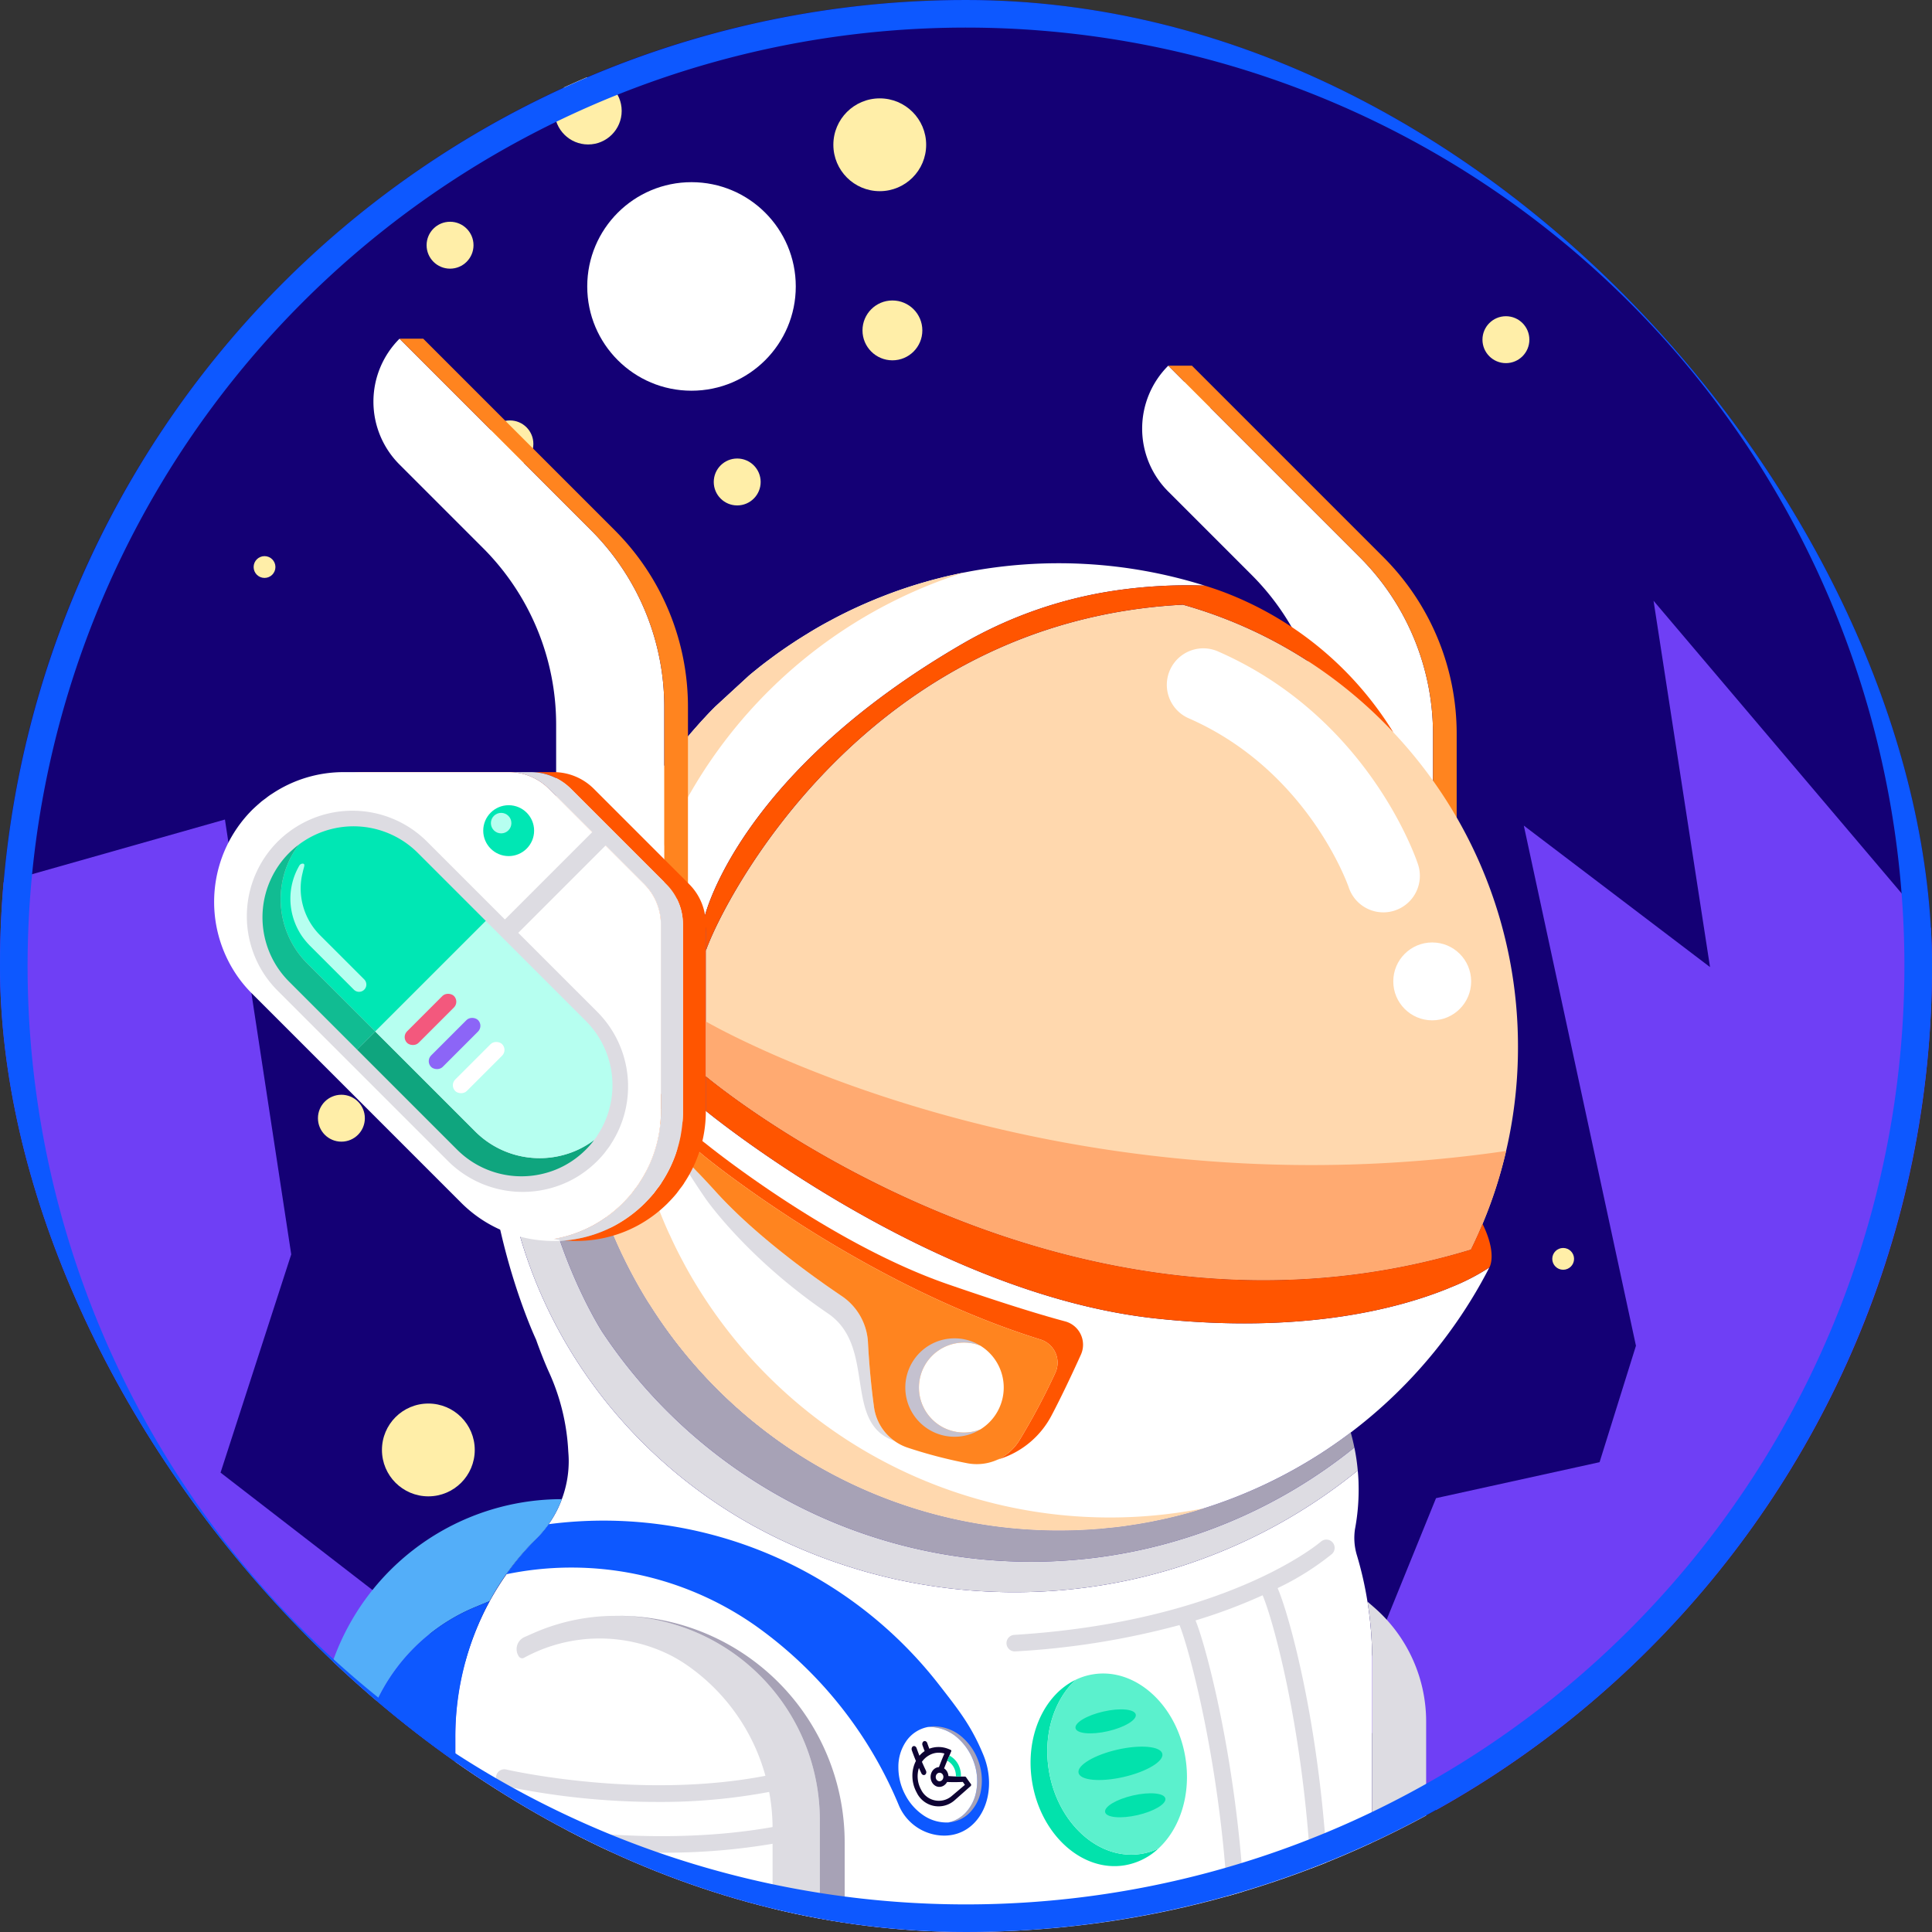<svg id="Layer_1" data-name="Layer 1" xmlns="http://www.w3.org/2000/svg" xmlns:xlink="http://www.w3.org/1999/xlink" viewBox="0 0 350 350"><rect x="0" y="0" width="350" height="350" fill="#333333" stroke="none"/><defs><style>.cls-1,.cls-15{fill:none;}.cls-2{clip-path:url(#clip-path);}.cls-3{fill:#140075;}.cls-4{fill:#ffeea8;}.cls-5{fill:#fff;}.cls-6{fill:#6f3ff5;}.cls-7{fill:#a7a2b6;}.cls-8{fill:#dddce2;}.cls-9{fill:#02e2ac;}.cls-10{fill:#5bf1cd;}.cls-11{fill:#0d58ff;}.cls-12{fill:#53aef9;}.cls-13{fill:#0e0333;}.cls-14{fill:#02e1ab;}.cls-15{stroke:#fff;stroke-miterlimit:10;}.cls-16{fill:#ff841f;}.cls-17{fill:#ffd8ae;}.cls-18{fill:#ffaa71;}.cls-19{fill:#f50;}.cls-20{fill:#c4c1cf;}.cls-21{fill:#0fa57e;}.cls-22{fill:#00e7b4;}.cls-23{fill:#11bc92;}.cls-24{fill:#b6fff0;}.cls-25{fill:#f3587d;}.cls-26{fill:#8c65f7;}</style><clipPath id="clip-path"><rect class="cls-1" width="350" height="350" rx="175"/></clipPath></defs><g class="cls-2"><rect class="cls-3" width="350" height="350" rx="175"/><circle class="cls-4" cx="92.376" cy="80.414" r="4.249"/><circle class="cls-4" cx="81.532" cy="44.422" r="4.249"/><circle class="cls-4" cx="133.552" cy="87.314" r="4.249"/><circle class="cls-4" cx="272.811" cy="61.536" r="4.249"/><circle class="cls-4" cx="61.848" cy="202.573" r="4.249"/><circle class="cls-4" cx="216.515" cy="71.907" r="3.374"/><circle class="cls-4" cx="47.922" cy="102.722" r="1.974"/><circle class="cls-4" cx="283.182" cy="228.055" r="1.974"/><circle class="cls-4" cx="161.67" cy="59.855" r="5.421"/><circle class="cls-4" cx="159.377" cy="26.227" r="8.406"/><circle class="cls-4" cx="77.6" cy="262.671" r="8.406"/><circle class="cls-4" cx="106.544" cy="20.091" r="6.08"/><circle class="cls-5" cx="125.273" cy="51.892" r="18.889"/><polygon class="cls-6" points="426.667 302.222 404.971 282.009 410.87 264.722 408.168 236.945 299.557 108.836 309.786 175.194 276.053 149.566 296.368 243.8 289.778 264.889 260.148 271.407 244.741 309.333 296.296 371.556 321.07 358.381 331.797 408.143 370.417 383.267 391.734 320.8 426.667 302.222"/><polygon class="cls-6" points="39.956 266.779 52.759 227.239 40.75 148.466 -15.476 164.406 -18.3 173.438 -23.437 206.152 -21.371 233.022 -6.749 281.88 23.622 317.223 24.165 315.547 41.623 335.156 124.452 368.278 167.916 350.741 187.738 289.307 88.954 304.638 39.956 266.779"/><path class="cls-5" d="M248.58,300.77v49.17H82.49V314.92a50.738,50.738,0,0,1,14.66-36.17,19.401,19.401,0,0,0,4.63-7.16,19.619,19.619,0,0,0,1.25-6.89c0-.45-.02-.89-.05-1.34l-.01-.02a.814.814,0,0,0-.01-.22.569.569,0,0,0-.01-.13,39.288,39.288,0,0,0-3.42-14.24c-1.02-2.21-2.1-5.16-2.35-5.88-.01-.04-.03-.08-.04-.11l-.01-.04s-30.329-63.851,19.072-101.392a22.791,22.791,0,0,1,3.281-1.893q-1.707,1.503-3.293,3.035c-.3.28-.6.57-.89.86a86.622,86.622,0,0,0-11.11,13.34c-.46.67-.89,1.33-1.3,2a76.335,76.335,0,0,0-4.44,8.04c-.26.54-.51,1.08-.75,1.63-.97,2.16-1.82,4.33-2.55,6.49-.23.65-.44,1.29-.63,1.93q-.33,1.05-.63,2.1-.12.45-.24.9c-.14.5-.27.99-.38,1.49-.13.5-.25.99-.36,1.49-.14.6-.26,1.2-.38,1.8-.06.3-.12.59-.17.89a2.569,2.569,0,0,0-.05.27c-.07.32-.12.65-.18.98-.29,1.64-.51,3.26-.69,4.87-.06.58-.12,1.16-.17,1.73-.03.33-.06.67-.08,1a.41.41,0,0,0-.01.11c-.02.2-.04.4-.05.6-.01.12-.02.23-.02.35-.08,1.25-.14,2.5-.16,3.74-.01.31-.01.62-.01.92-.01.68-.01,1.36,0,2.03,0,.24,0,.47.01.71.01.49.03.98.05,1.47,1.26,30.28,18.91,57.6,45.69,72.32.48.25.95.51,1.43.76,1.4.74,2.84,1.45,4.29,2.12.82.38,1.64.74,2.47,1.1.77.33,1.54.64,2.31.95.64.26,1.28.51,1.93.75l.42.15c.25.1.51.19.77.28.43.16.87.31,1.31.46q1.17.405,2.37.78c.41.13.82.26,1.23.38.23.07.46.14.7.21.77.23,1.55.45,2.33.65.57.15,1.14.3,1.72.44.76.19,1.52.37,2.29.54s1.54.33,2.32.48c.18.04.36.08.55.11.7.13,1.42.26,2.13.38.15.03.3.05.46.07.81.14,1.62.26,2.43.37.89.12,1.79.24,2.68.33.9.1,1.8.19,2.7.26a.374.374,0,0,0,.1.01c.78.06,1.57.12,2.35.16.17.01.35.02.52.03.83.05,1.66.08,2.49.1.92.03,1.84.04,2.76.04a98.385,98.385,0,0,0,62.22-22.05c.07.71.12,1.43.14,2.14.01.46.02.92.02,1.38a38.53,38.53,0,0,1-.63,6.94.037.037,0,0,1-.01.03,10.797,10.797,0,0,0,.34,4.92,64.409,64.409,0,0,1,1.9,8.36h.01c.05.34.11.68.15,1.03A66.696,66.696,0,0,1,248.58,300.77Z"/><path class="cls-7" d="M245.36,262.23a93.272,93.272,0,0,1-136.23-20.91s-29.16-44.88,1.67-85.07a87.011,87.011,0,0,0-4.19,12.98,81.177,81.177,0,0,0-1.54,8.14,83.749,83.749,0,0,0-.77,8.6c-.06,1.21-.09,2.44-.09,3.67a88.75,88.75,0,0,0,.86,12.28c.07.5.15,1.01.23,1.52.26,1.71.59,3.41.95,5.09a87.704,87.704,0,0,0,5.02,15.63c.27.61.54,1.23.82,1.83.15.32.3.66.46.98.6,1.27,1.22,2.53,1.88,3.75.04.08.09.16.13.23.52.99,1.06,1.97,1.62,2.92.34.58.67,1.14,1.03,1.71.17.28.35.56.54.85a87.494,87.494,0,0,0,74.07,40.83c.6,0,1.21-.01,1.81-.02.4-.01.8-.02,1.2-.04,1.38-.04,2.75-.11,4.11-.23.09-.01.19-.01.28-.02.72-.05,1.43-.12,2.14-.21.77-.07,1.56-.17,2.33-.27h.01c.78-.11,1.55-.22,2.32-.36.76-.12,1.53-.26,2.29-.4.77-.14,1.52-.3,2.28-.47.76-.16,1.51-.33,2.26-.53.51-.11,1-.24,1.5-.38.78-.2,1.55-.42,2.32-.65.44-.12.89-.26,1.33-.4.06-.02.14-.05.21-.07a.035.035,0,0,0,.02-.01,87.307,87.307,0,0,0,26.47-13.69C244.95,260.41,245.17,261.31,245.36,262.23Z"/><path class="cls-8" d="M245.97,266.39a98.385,98.385,0,0,1-62.22,22.05c-.92,0-1.84-.01-2.76-.04-.83-.02-1.66-.05-2.49-.1-.17-.01-.35-.02-.52-.03-.78-.04-1.57-.1-2.35-.16a.374.374,0,0,1-.1-.01c-.9-.07-1.8-.16-2.7-.26-.89-.09-1.79-.21-2.68-.33-.81-.11-1.62-.23-2.43-.37-.16-.02-.31-.04-.46-.07-.71-.12-1.43-.25-2.13-.38-.19-.03-.37-.07-.55-.11-.78-.15-1.55-.31-2.32-.48s-1.53-.35-2.29-.54c-.58-.14-1.15-.29-1.72-.44-.78-.2-1.56-.42-2.33-.65-.24-.07-.47-.14-.7-.21-.41-.12-.82-.25-1.23-.38q-1.2-.375-2.37-.78c-.44-.15-.88-.3-1.31-.46-.26-.09-.52-.18-.77-.28l-.42-.15c-.65-.24-1.29-.49-1.93-.75-.77-.31-1.54-.62-2.31-.95-.83-.36-1.65-.72-2.47-1.1-1.45-.67-2.89-1.38-4.29-2.12-.48-.25-.95-.51-1.43-.76C109.91,261.81,92.26,234.49,91,204.21c-.02-.49-.04-.98-.05-1.47-.01-.24-.01-.47-.01-.71-.01-.67-.01-1.35,0-2.03,0-.3,0-.61.01-.92.02-1.24.08-2.49.16-3.74,0-.12.01-.23.02-.35.01-.2.03-.4.05-.6a.41.41,0,0,1,.01-.11c.02-.33.05-.67.08-1,.05-.57.11-1.15.17-1.73.18-1.61.4-3.23.69-4.87.06-.33.11-.66.18-.98a2.569,2.569,0,0,1,.05-.27c.05-.3.11-.59.17-.89.12-.6.24-1.2.38-1.8.11-.5.23-.99.36-1.49.11-.5.24-.99.38-1.49q.12-.45.24-.9.3-1.05.63-2.1c.19-.64.4-1.28.63-1.93.73-2.16,1.58-4.33,2.55-6.49.24-.55.49-1.09.75-1.63a76.335,76.335,0,0,1,4.44-8.04c.42-.67.85-1.34,1.3-2a86.622,86.622,0,0,1,11.11-13.34c.29-.29.59-.58.89-.86q2.235-2.16,4.71-4.26c-.39.53-.77,1.08-1.15,1.62l-.02.02c-.03.05-.07.1-.1.16-.45.64-.89,1.3-1.31,1.96-.39.58-.76,1.17-1.12,1.76l-.19.31-.61,1.01a5.932,5.932,0,0,0-.31.55l-.54.91v.01l-1.24,2.27c-.15.27-.28.54-.41.8-.23.44-.45.87-.67,1.31l-.09.19q-.54,1.095-1.05,2.22c-.06.12-.12.15.08.61.45,1.03-.36,1.75-1.35,2.29-.01,0-.01.03-.02.04-30.83,40.19-1.67,85.07-1.67,85.07a93.272,93.272,0,0,0,136.23,20.91A36.576,36.576,0,0,1,245.97,266.39Z"/><path class="cls-9" d="M209.873,334.864a11.83,11.83,0,0,1-6.07,3.042c-7.654,1.301-15.173-5.386-16.796-14.936-1.391-8.204,2.018-15.848,7.865-18.662-3.926,3.64-5.96,9.927-4.832,16.585,1.623,9.541,9.133,16.229,16.787,14.937A11.428,11.428,0,0,0,209.873,334.864Z"/><path class="cls-10" d="M209.873,334.864a11.428,11.428,0,0,1-3.046.965c-7.654,1.292-15.165-5.396-16.787-14.937-1.128-6.658.906-12.945,4.832-16.585a11.244,11.244,0,0,1,3.063-.975c7.654-1.301,15.173,5.386,16.787,14.937C215.85,324.927,213.817,331.223,209.873,334.864Z"/><ellipse class="cls-9" cx="200.298" cy="311.841" rx="5.596" ry="1.827" transform="translate(-64.505 52.528) rotate(-12.887)"/><ellipse class="cls-9" cx="205.659" cy="327.045" rx="5.596" ry="1.827" transform="translate(-67.761 54.106) rotate(-12.887)"/><ellipse class="cls-9" cx="202.978" cy="319.443" rx="7.784" ry="2.541" transform="translate(-66.133 53.317) rotate(-12.887)"/><path class="cls-8" d="M231.452,287.698a49.018,49.018,0,0,0,9.842-6.178,1.5,1.5,0,0,0-1.986-2.248c-.165.146-16.938,14.523-55.568,16.901a1.5,1.5,0,0,0,.091,2.997c.03,0,.062-.001.093-.003a144.774,144.774,0,0,0,29.754-4.769c1.836,4.497,8.143,27.844,8.955,55.544h3.002c-.799-27.893-6.939-51.213-9.05-56.386a98.558,98.558,0,0,0,12.15-4.556c2.076,4.86,8.79,29.019,9.091,60.942h3C240.526,316.987,233.648,292.705,231.452,287.698Z"/><path class="cls-8" d="M119.221,326.439a135.063,135.063,0,0,1-28.17-2.952,1.5,1.5,0,1,1,.685-2.92c.241.057,24.308,5.582,47.214,1.081a1.5,1.5,0,1,1,.578,2.943A106.108,106.108,0,0,1,119.221,326.439Z"/><path class="cls-8" d="M119.887,335.632a155.15,155.15,0,0,1-31.543-3.246,1.5,1.5,0,1,1,.685-2.92c.268.062,27.092,6.222,52.628,1.204a1.5,1.5,0,0,1,.578,2.943A116.844,116.844,0,0,1,119.887,335.632Z"/><path class="cls-8" d="M148.52,329.72V350h-8.56V331.3a36.039,36.039,0,0,0-15.26-29.47,26.663,26.663,0,0,0-2.72-1.69c-.01-.01-.02-.02-.03-.02a28.571,28.571,0,0,0-27.01.2.711.711,0,0,1-.94-.23,2.339,2.339,0,0,1-.41-1.33,2.385,2.385,0,0,1,1.43-2.19l1.49-.66a37.28,37.28,0,0,1,6.18-2.12,36.908,36.908,0,0,1,8.23-1.06c.26,0,.51,0,.76-.01a36.573,36.573,0,0,1,8.99,1.15,36.993,36.993,0,0,1,27.85,35.85Z"/><path class="cls-7" d="M153.02,349.943V333.74a41.056,41.056,0,0,0-41.34-41.02,36.573,36.573,0,0,1,8.99,1.15,36.993,36.993,0,0,1,27.85,35.85v20.223Z"/><path class="cls-11" d="M136.751,294.432a75.315,75.315,0,0,1,26.049,32.533,8.951,8.951,0,0,0,8.245,5.573h0c6.549,0,9.996-7.615,7.092-14.641-2.186-5.289-4.506-8.167-7.997-12.664a76.993,76.993,0,0,0-70.778-29.109,19.798,19.798,0,0,1-2.21,2.627,47.527,47.527,0,0,0-5.432,6.441A58.046,58.046,0,0,1,136.751,294.432Z"/><path class="cls-12" d="M101.783,271.586a19.608,19.608,0,0,1-4.63,7.166,48.08,48.08,0,0,0-8.467,11.308l-2.688,1.119a34.119,34.119,0,0,0-20.971,31.476v27.287h-7.223V315.566A43.978,43.978,0,0,1,101.783,271.586Z"/><path class="cls-7" d="M177.74,324.198a7.735,7.735,0,0,1-2.024,4.143,6.092,6.092,0,0,1-3.858,1.813.159.159,0,0,1-.065-0,6.076,6.076,0,0,0,3.073-1.698,7.735,7.735,0,0,0,2.024-4.143,10.136,10.136,0,0,0-.436-4.994,10.375,10.375,0,0,0-2.722-4.252,7.793,7.793,0,0,0-5.618-2.208,5.17,5.17,0,0,1,.835-.112,7.827,7.827,0,0,1,5.634,2.206,10.464,10.464,0,0,1,2.722,4.252A10.231,10.231,0,0,1,177.74,324.198Z"/><path class="cls-5" d="M176.889,324.313a7.735,7.735,0,0,1-2.024,4.143,6.076,6.076,0,0,1-3.073,1.698,7.447,7.447,0,0,1-4.335-1.18,10.076,10.076,0,0,1-3.445-3.794,10.547,10.547,0,0,1-1.262-5.058,8.101,8.101,0,0,1,1.338-4.568,6.19,6.19,0,0,1,4.017-2.693l.008-.001a7.793,7.793,0,0,1,5.618,2.208,10.375,10.375,0,0,1,2.722,4.252A10.136,10.136,0,0,1,176.889,324.313Z"/><path class="cls-13" d="M174.911,321.874a.291.291,0,0,0-.146-.036c-.153.001-.399.004-.689.001-.277 0-.594-.005-.901-.014-.631-.019-1.222-.064-1.361-.076a1.865,1.865,0,0,0-.232-.801,1.646,1.646,0,0,0-.55-.586q.274-.708.567-1.402.196-.465.4-.922l.004-.009q.144-.349.292-.695c.081-.153.06-.254-.08-.323a5.078,5.078,0,0,0-.559-.235,4.763,4.763,0,0,0-3.303.017q-.192-.503-.374-1.017a.557.557,0,0,0-.239-.306.399.399,0,0,0-.511.071.552.552,0,0,0-.111.181.638.638,0,0,0-.04.223.68.68,0,0,0,.039.228q.189.535.39,1.057a4.579,4.579,0,0,0-.944.835q-.264-.67-.51-1.36a.61.61,0,0,0-.247-.325.404.404,0,0,0-.35-.048.396.396,0,0,0-.164.112.552.552,0,0,0-.109.187.712.712,0,0,0-.036.232.747.747,0,0,0,.044.239q.348.974.733,1.911a5.849,5.849,0,0,0-.633,2.832,6.276,6.276,0,0,0,.776,2.89,4.388,4.388,0,0,0,6.939,1.339q1.404-1.241,2.818-2.492a.343.343,0,0,0,.105-.171.273.273,0,0,0-.016-.186q-.459-.609-.892-1.253A.293.293,0,0,0,174.911,321.874Zm-.11,1.47-2.358,1.996a3.577,3.577,0,0,1-5.579-1.128,4.995,4.995,0,0,1-.601-1.932,4.906,4.906,0,0,1,.209-1.995q.221.492.453.973a.54.54,0,0,0,.274.276.408.408,0,0,0,.349-.009.432.432,0,0,0,.15-.13.561.561,0,0,0,.09-.189.603.603,0,0,0,.016-.22.635.635,0,0,0-.06-.212q-.377-.785-.726-1.602a3.802,3.802,0,0,1,1.3-1.185,3.521,3.521,0,0,1,2.773-.317q-.522,1.205-.989,2.456a1.53,1.53,0,0,0-.777.278,1.719,1.719,0,0,0-.556.675,1.956,1.956,0,0,0-.181.906,1.977,1.977,0,0,0,.25.896,1.674,1.674,0,0,0,.609.632,1.423,1.423,0,0,0,.798.198,1.518,1.518,0,0,0,.78-.271,1.818,1.818,0,0,0,.565-.65l-.008.034q1.429.061,2.842-.013Q174.61,323.08,174.801,323.344Zm-4-1.834a.82.82,0,0,1,.099.424.839.839,0,0,1-.128.42.732.732,0,0,1-.317.28.626.626,0,0,1-.401.038.679.679,0,0,1-.35-.221.806.806,0,0,1-.179-.407.839.839,0,0,1,.058-.448.733.733,0,0,1,.27-.334.641.641,0,0,1,.524-.091A.695.695,0,0,1,170.801,321.51Z"/><path class="cls-14" d="M173.577,319.609a4.287,4.287,0,0,1,.499,2.231c-.277 0-.594-.005-.901-.014a3.306,3.306,0,0,0-.404-1.681,3.006,3.006,0,0,0-1.171-1.184q.196-.465.4-.922A3.922,3.922,0,0,1,173.577,319.609Z"/><path class="cls-8" d="M258.36,311.883V350l-9.778-.057V300.766a66.779,66.779,0,0,0-.689-9.577c-.048-.344-.105-.689-.153-1.033l1.167,1.014A27.429,27.429,0,0,1,258.36,311.883Z"/><path class="cls-11" d="M88.686,290.06a52.255,52.255,0,0,0-6.2,24.856V349.943H65.026v-27.287a34.119,34.119,0,0,1,20.971-31.476Z"/><path class="cls-15" d="M91.18,194.39c-.03.32-.05.64-.07.95,0-.12.01-.23.02-.35C91.14,194.79,91.16,194.59,91.18,194.39Z"/><path class="cls-5" d="M259.602,132.949v34.75h-19.59v-31.54a45.223,45.223,0,0,0-13.25-31.99l-15.12-15.12a16.103,16.103,0,0,1,0-22.8l2.35,2.35,32.36,32.36A45.266,45.266,0,0,1,259.602,132.949Z"/><path class="cls-16" d="M263.892,132.949v34.75h-4.29v-34.75a45.266,45.266,0,0,0-13.25-31.99l-32.36-32.36-2.35-2.35h4.29l34.71,34.71A45.223,45.223,0,0,1,263.892,132.949Z"/><path class="cls-17" d="M274.996,189.648a82.741,82.741,0,0,1-6.419,32.068q-.979,2.367-2.116,4.655c-74.637,22.678-138.596-31.398-138.596-31.398V172.243c3.183-9.143,28.946-59.709,86.407-62.698h.018a83.109,83.109,0,0,1,38.116,23.118l.009.009A82.875,82.875,0,0,1,274.996,189.648Z"/><path class="cls-18" d="M272.845,208.508a80.757,80.757,0,0,1-4.267,13.208q-.979,2.367-2.116,4.655c-74.637,22.678-138.596-31.398-138.596-31.398v-9.928S188.915,220.746,272.845,208.508Z"/><path class="cls-5" d="M269.812,229.615a87.042,87.042,0,0,1-7.051,11.461,86.144,86.144,0,0,1-5.96,7.348,87.749,87.749,0,0,1-38.565,24.779c-.01,0-.019.01-.029.01-.067.019-.143.048-.21.067-.44.134-.89.268-1.33.402-.765.23-1.54.45-2.315.651-.498.134-.995.268-1.502.383-.746.191-1.502.363-2.258.526s-1.512.325-2.277.469-1.531.277-2.296.402c-.775.124-1.54.239-2.315.354h-.01c-.775.105-1.559.201-2.334.277-.708.076-1.416.143-2.133.21-.096.01-.191.01-.287.019q-2.038.172-4.104.23c-.402.019-.804.029-1.205.038-.603.01-1.205.019-1.808.019a87.494,87.494,0,0,1-74.069-40.833c-.191-.287-.373-.564-.545-.851-.354-.564-.689-1.129-1.024-1.703-.564-.957-1.1-1.933-1.626-2.918-.038-.076-.086-.153-.124-.23-.66-1.225-1.282-2.487-1.885-3.75-.153-.325-.306-.66-.459-.985-.277-.603-.545-1.215-.813-1.827a87.149,87.149,0,0,1-5.023-15.633c-.364-1.674-.689-3.377-.947-5.09q-.129-.761-.23-1.521a87.964,87.964,0,0,1-.861-12.275q0-1.851.086-3.674a84.725,84.725,0,0,1,.775-8.601,79.353,79.353,0,0,1,1.54-8.142,85.488,85.488,0,0,1,4.21-13.021c.383-.938.794-1.866,1.215-2.784a.585.585,0,0,1,.048-.115c.344-.746.689-1.483,1.052-2.22l.086-.191c.22-.44.44-.871.67-1.301v-.01c.134-.268.277-.536.411-.794l1.244-2.267v-.01l.536-.918v-.01c.105-.182.211-.354.316-.536l.612-1.014.182-.306c.364-.593.737-1.177,1.119-1.76.421-.66.861-1.32,1.311-1.961V139.999a1.458,1.458,0,0,0,.105-.153l.019-.019c.478-.698.976-1.387,1.483-2.076l.019-.029c.402-.545.804-1.081,1.215-1.607l.364-.459c.45-.584.918-1.167,1.387-1.732l.545-.66c.344-.411.698-.823,1.052-1.225l.584-.66c.421-.478.851-.947,1.292-1.416l.268-.297c.536-.574,1.081-1.129,1.636-1.684l6.037-5.549c.45-.383.909-.765,1.378-1.129a2.023,2.023,0,0,1,.22-.182q.832-.674,1.693-1.32.56-.416,1.119-.832c.431-.316.861-.631,1.301-.938.823-.584,1.665-1.148,2.507-1.703.431-.287.861-.564,1.301-.832.325-.21.651-.411.985-.612q2.138-1.335,4.363-2.507c.421-.23.842-.45,1.263-.67q3.2-1.65,6.554-3.033.603-.258,1.205-.488c2.507-1.005,5.08-1.885,7.702-2.65q.502-.144,1.005-.287c.851-.239,1.703-.459,2.564-.67a.971.971,0,0,1,.239-.057q.732-.187,1.464-.344c.421-.096.842-.191,1.272-.277.306-.067.603-.134.909-.191h.01a88.221,88.221,0,0,1,43.55,2.382,89.309,89.309,0,0,0-16.628.957,77.986,77.986,0,0,0-27.19,9.548c-36.585,21.201-45.148,44.076-46.573,48.773-.172.564-.239.871-.239.871a15.355,15.355,0,0,1,.258,2.832V201.238s40.287,33.179,81.56,37.618c26.807,2.88,44.258-1.875,53.213-5.568V233.279A39.631,39.631,0,0,0,269.812,229.615Z"/><path class="cls-19" d="M195.81,245.42c-1.46,3.23-3.46,7.49-5.29,10.96a16.095,16.095,0,0,1-9.59,7.98,1.033,1.033,0,0,0-.14.04,9,9,0,0,0,3.91-3.51,122.329,122.329,0,0,0,6.5-12.22,4.39,4.39,0,0,0-2.73-6.01c-31.23-9.73-57.77-30.7-60.6-32.99a40.583,40.583,0,0,1-12.02-15.88v-.01a.037.037,0,0,1-.01-.03c-.18-.39-.35-.79-.51-1.19-4.66-11.56,3.38,7.83,12.54,14.63,0,0,22.02,17.92,43.87,25.47,10.83,3.74,17.37,5.69,21.22,6.72A4.375,4.375,0,0,1,195.81,245.42Z"/><path class="cls-8" d="M162.03,261.03C152.6,257.8,158.89,244,150,237.95c-14.7-10-22.13-20.74-22.13-20.74a135.817,135.817,0,0,1-7.7-12.55q.345.525.69,1.02c.88,1.26,1.76,2.4,2.59,3.41.13.16.26.32.39.47.25.3.5.59.75.86.6.69,1.15,1.28,1.62,1.77.06.06.12.13.19.19.96.99,1.9,2,2.84,3.03.11.11.21.23.32.35,1.32,1.47,2.76,2.92,4.25,4.34.49.47.99.93,1.5,1.39a1.536,1.536,0,0,0,.13.12c.4.37.81.73,1.22,1.09,3.92,3.45,8.02,6.58,11.51,9.09.23.16.46.33.68.48.44.32.88.63,1.3.92.39.27.76.53,1.13.78.43.29.84.58,1.23.84a10.803,10.803,0,0,1,4.73,8.37c.25,4.73.69,8.79,1.1,11.76A9.002,9.002,0,0,0,162.03,261.03Z"/><path class="cls-16" d="M191.2,248.67a122.329,122.329,0,0,1-6.5,12.22,9,9,0,0,1-3.91,3.51.1.1,0,0,1-.03.01,9.124,9.124,0,0,1-5.52.67,85.951,85.951,0,0,1-10.77-2.81,8.909,8.909,0,0,1-2.44-1.24,9.002,9.002,0,0,1-3.69-6.09c-.41-2.97-.85-7.03-1.1-11.76a10.803,10.803,0,0,0-4.73-8.37c-.39-.26-.8-.55-1.23-.84-.36-.25-.74-.51-1.13-.78-.42-.29-.86-.6-1.3-.92-.22-.16-.45-.32-.68-.48-3.49-2.51-7.59-5.64-11.51-9.09-.41-.36-.82-.72-1.22-1.09a1.536,1.536,0,0,1-.13-.12c-.51-.46-1.01-.92-1.5-1.39-1.49-1.42-2.93-2.87-4.25-4.34-.11-.12-.21-.24-.32-.35-.94-1.03-1.88-2.04-2.84-3.03-.07-.06-.13-.13-.19-.19-.47-.49-1.02-1.08-1.62-1.77-.24-.27-.49-.56-.75-.86-.13-.16-.26-.31-.39-.47-.83-1.01-1.71-2.15-2.59-3.41q-.345-.495-.69-1.02c-2.03-3.82-3.8-7.81-4.32-10.87a40.583,40.583,0,0,0,12.02,15.88c2.83,2.29,29.37,23.26,60.6,32.99A4.39,4.39,0,0,1,191.2,248.67Z"/><path class="cls-17" d="M218.206,273.212c-.067.019-.143.048-.21.067-.44.134-.89.268-1.33.402-.765.23-1.54.45-2.315.651-.498.134-.995.268-1.502.383-.746.191-1.502.363-2.258.526s-1.512.325-2.277.469-1.531.277-2.296.402c-.765.134-1.54.249-2.315.354h-.01c-.775.105-1.559.201-2.334.277-.708.076-1.416.143-2.133.21-.096.01-.191.01-.287.019q-2.038.172-4.104.23c-.402.019-.804.029-1.205.038-.603.01-1.205.019-1.808.019a87.494,87.494,0,0,1-74.069-40.833c-.191-.287-.373-.564-.545-.851-.354-.564-.689-1.129-1.024-1.703-.564-.957-1.1-1.933-1.626-2.918-.038-.076-.086-.153-.124-.23-.66-1.225-1.282-2.487-1.885-3.75-.153-.325-.306-.66-.459-.985-.277-.603-.545-1.215-.813-1.827a87.149,87.149,0,0,1-5.023-15.633c-.364-1.674-.689-3.377-.947-5.09q-.129-.761-.23-1.521a87.964,87.964,0,0,1-.861-12.275q0-1.851.086-3.674a84.725,84.725,0,0,1,.775-8.601,79.353,79.353,0,0,1,1.54-8.142,85.488,85.488,0,0,1,4.21-13.021c.383-.938.794-1.866,1.215-2.784a.585.585,0,0,1,.048-.115c.344-.746.689-1.483,1.052-2.22l.086-.191c.22-.44.44-.871.67-1.301.134-.268.268-.536.411-.804l1.244-2.267v-.01l.536-.918q.143-.273.316-.545l.612-1.014.182-.306c.364-.593.737-1.177,1.119-1.76.421-.66.861-1.32,1.311-1.961a1.558,1.558,0,0,0,.105-.163l.019-.019c.478-.698.976-1.387,1.483-2.076l.019-.029c.402-.545.804-1.081,1.215-1.607l.364-.459c.45-.584.918-1.167,1.387-1.732l.545-.66c.344-.411.698-.823,1.052-1.225l.584-.66c.421-.478.851-.947,1.292-1.416l.268-.297c.536-.574,1.081-1.129,1.636-1.684l6.037-5.549c.45-.383.909-.765,1.378-1.129a2.023,2.023,0,0,1,.22-.182q.832-.674,1.693-1.32.56-.416,1.119-.832c.431-.316.861-.631,1.301-.938.823-.584,1.665-1.148,2.507-1.703.431-.287.861-.564,1.301-.832.325-.21.651-.411.985-.612q2.138-1.335,4.363-2.507c.421-.23.842-.45,1.263-.67q3.2-1.65,6.554-3.033.603-.258,1.205-.488c2.507-1.005,5.08-1.885,7.702-2.65q.502-.144,1.005-.287c.851-.239,1.703-.459,2.564-.67a.971.971,0,0,1,.239-.057q.732-.187,1.464-.344c.421-.096.842-.191,1.272-.277.306-.067.603-.134.909-.191a87.793,87.793,0,0,0-52.543,45.473c-.297.584-.574,1.177-.842,1.77h-.01c-.316.698-.631,1.406-.928,2.114-.258.584-.498,1.177-.727,1.77-.488,1.205-.947,2.421-1.368,3.655q-.962,2.741-1.732,5.559c-.526,1.904-.985,3.817-1.368,5.769q-.718,3.458-1.129,7.013a84.694,84.694,0,0,0-.603,9.137c-.019.44-.019.88-.019,1.32a87.694,87.694,0,0,0,.622,10.457,85.248,85.248,0,0,0,2.65,13.337q.129.488.287.976c.622,2.162,1.339,4.277,2.143,6.362.66,1.77,1.387,3.502,2.172,5.214h.01l.517,1.119q.918,1.952,1.942,3.846l.258.488c.756,1.406,1.559,2.784,2.392,4.133a87.697,87.697,0,0,0,91.807,39.991Z"/><path class="cls-19" d="M252.407,132.663a83.109,83.109,0,0,0-38.116-23.118h-.018c-57.461,2.989-83.224,53.555-86.407,62.698v-3.165a15.815,15.815,0,0,0-.256-2.839s5.793-25.869,46.81-49.64a77.787,77.787,0,0,1,27.183-9.549,89.691,89.691,0,0,1,16.629-.961h.009c1.111.344,2.187.705,3.236,1.093A61.721,61.721,0,0,1,252.407,132.663Z"/><path class="cls-19" d="M269.812,229.616a39.493,39.493,0,0,1-7.177,3.668v.009c-8.949,3.686-26.407,8.447-53.211,5.564-41.273-4.435-81.558-37.614-81.558-37.614v-6.269S191.824,249.049,266.461,226.371q1.137-2.288,2.116-4.655C271.302,227.279,269.812,229.616,269.812,229.616Z"/><path class="cls-1" d="M180.794,264.399c-.009,0-.026.009-.035.009"/><path class="cls-20" d="M174.631,259.514a8.131,8.131,0,0,0,2.971-.564,8.818,8.818,0,0,1-4.682,1.331,8.914,8.914,0,1,1,0-17.828,8.818,8.818,0,0,1,4.682,1.331,8.146,8.146,0,1,0-2.971,15.73Z"/><path class="cls-5" d="M181.835,251.367a8.907,8.907,0,0,1-4.232,7.583,8.147,8.147,0,1,1,0-15.165A8.908,8.908,0,0,1,181.835,251.367Z"/><path class="cls-5" d="M250.609,165.283a6.615,6.615,0,0,1-6.283-4.555c-.063-.187-7.33-21.167-29.047-30.632a6.613,6.613,0,0,1,5.283-12.124c27.299,11.897,35.976,37.551,36.332,38.637a6.618,6.618,0,0,1-6.285,8.674Z"/><circle class="cls-5" cx="259.46" cy="177.789" r="7.054"/><path class="cls-5" d="M120.34,128.06v34.75H100.75V131.27A45.223,45.223,0,0,0,87.5,99.28L72.38,84.16a16.103,16.103,0,0,1,0-22.8l2.35,2.35,32.36,32.36A45.266,45.266,0,0,1,120.34,128.06Z"/><path class="cls-16" d="M124.63,128.06v34.75h-4.29V128.06a45.266,45.266,0,0,0-13.25-31.99L74.73,63.71l-2.35-2.35h4.29l34.71,34.71A45.223,45.223,0,0,1,124.63,128.06Z"/><path class="cls-19" d="M127.863,201.76a23.364,23.364,0,0,1-3.933,12.569l.01.01a12.135,12.135,0,0,1-.8,1.089c-.116.173-.241.337-.366.501l-.202.27c-.482.588-1.002,1.157-1.571,1.725l-.01.019a23.789,23.789,0,0,1-5.523,4.106,23.115,23.115,0,0,1-4.916,1.947,23.469,23.469,0,0,1-8.203.723,22.69,22.69,0,0,0,4.058-.723,23.119,23.119,0,0,0,4.916-1.947,23.791,23.791,0,0,0,5.523-4.106l.01-.019c.569-.569,1.089-1.137,1.571-1.725l.202-.27c.125-.164.251-.328.366-.501a12.133,12.133,0,0,0,.8-1.089l-.01-.01a23.363,23.363,0,0,0,3.933-12.569V167.455a10.269,10.269,0,0,0-3.017-7.287l-17.273-17.273a10.303,10.303,0,0,0-7.277-3.017h4.135a10.309,10.309,0,0,1,7.287,3.017L124.846,160.168a10.309,10.309,0,0,1,3.017,7.287Z"/><path class="cls-19" d="M119.728,201.76a23.365,23.365,0,0,1-3.933,12.569l.01.01a12.114,12.114,0,0,1-.8,1.089c-.116.173-.241.337-.366.501l-.202.27c-.482.588-1.002,1.157-1.571,1.725l-.01.019a23.786,23.786,0,0,1-5.523,4.106,23.119,23.119,0,0,1-4.916,1.947c-.694.183-1.398.347-2.092.463a23.533,23.533,0,0,1-12.598-6.535L49.817,180.014a22.953,22.953,0,0,1-2.728-3.258,23.595,23.595,0,0,1,2.709-30.006c.578-.569,1.128-1.041,1.658-1.504l.077-.067.28-.212c.173-.125.337-.251.501-.366a10.519,10.519,0,0,1,1.147-.819,23.338,23.338,0,0,1,12.955-3.904H92.151a10.342,10.342,0,0,1,7.287,3.017L116.711,160.168a10.309,10.309,0,0,1,3.017,7.287Z"/><path class="cls-8" d="M123.719,201.76a23.363,23.363,0,0,1-3.933,12.569l.01.01a12.133,12.133,0,0,1-.8,1.089c-.116.173-.241.337-.366.501l-.202.27c-.482.588-1.002,1.157-1.571,1.725l-.01.019a23.791,23.791,0,0,1-5.523,4.106,23.119,23.119,0,0,1-4.916,1.947,22.69,22.69,0,0,1-4.058.723,20.401,20.401,0,0,1-2.024-.26c.694-.116,1.398-.28,2.092-.463a23.119,23.119,0,0,0,4.916-1.947,23.786,23.786,0,0,0,5.523-4.106l.01-.019c.569-.569,1.089-1.137,1.571-1.725l.202-.27c.125-.164.251-.328.366-.501a12.114,12.114,0,0,0,.8-1.089l-.01-.01a23.365,23.365,0,0,0,3.933-12.569V167.455a10.309,10.309,0,0,0-3.017-7.287L99.438,142.895a10.342,10.342,0,0,0-7.287-3.017h4a10.303,10.303,0,0,1,7.277,3.017l17.273,17.273a10.269,10.269,0,0,1,3.017,7.287Z"/><path class="cls-5" d="M119.728,201.76a23.365,23.365,0,0,1-3.933,12.569l.01.01a12.114,12.114,0,0,1-.8,1.089c-.116.173-.241.337-.366.501l-.202.27c-.482.588-1.002,1.157-1.571,1.725l-.01.019a23.786,23.786,0,0,1-5.523,4.106,23.119,23.119,0,0,1-4.916,1.947c-.694.183-1.398.347-2.092.463a20.401,20.401,0,0,0,2.024.26,22.822,22.822,0,0,1-4.058.01h-.019a23.552,23.552,0,0,1-14.69-6.805L45.673,180.014a22.953,22.953,0,0,1-2.728-3.258,23.595,23.595,0,0,1,2.709-30.006c.578-.569,1.128-1.041,1.658-1.504l.077-.067.28-.212c.173-.125.337-.251.501-.366a10.52,10.52,0,0,1,1.147-.819,23.338,23.338,0,0,1,12.955-3.904H92.151a10.342,10.342,0,0,1,7.287,3.017L116.711,160.168a10.309,10.309,0,0,1,3.017,7.287Z"/><path class="cls-8" d="M108.189,183.294,93.889,168.993l17.158-17.158-2.421-2.421-17.158,17.158L77.361,152.466A19.127,19.127,0,0,0,53.284,150.046a9.653,9.653,0,0,0-.931.66c-.135.095-.268.195-.404.299l-.231.177-.063.055c-.432.373-.879.759-1.342,1.223a19.139,19.139,0,0,0-2.208,24.396,19.327,19.327,0,0,0,2.22,2.647l30.823,30.822a19.176,19.176,0,0,0,18.557,4.934,18.906,18.906,0,0,0,4.001-1.581,19.133,19.133,0,0,0,4.485-3.341l.011-.011a18.794,18.794,0,0,0,1.274-1.404l.167-.218c.104-.137.206-.271.3-.407.229-.294.45-.584.648-.885l-.01-.012A19.123,19.123,0,0,0,108.189,183.294Z"/><path class="cls-21" d="M107.623,206.53c-.117.175-.251.344-.39.519a15.359,15.359,0,0,1-1.096,1.212l-.012.012a16.458,16.458,0,0,1-3.87,2.879,16.011,16.011,0,0,1-3.439,1.364,16.492,16.492,0,0,1-16.016-4.255L64.691,190.153l3.293-3.281L86.087,204.974a16.509,16.509,0,0,0,16.016,4.255,16.033,16.033,0,0,0,5.519-2.699Z"/><path class="cls-22" d="M54.9,152.467a9.096,9.096,0,0,0-.781.56A17.433,17.433,0,0,0,52.79,155.113a16.511,16.511,0,0,0,.973,17.153A16.86,16.86,0,0,0,55.675,174.562l12.304,12.304,20.038-20.026L75.707,154.53A16.474,16.474,0,0,0,54.9,152.467Z"/><path class="cls-23" d="M54.119,153.026A17.441,17.441,0,0,0,52.79,155.113a16.511,16.511,0,0,0,.973,17.153A16.86,16.86,0,0,0,55.675,174.562l12.304,12.304-3.281,3.293L52.388,177.849a16.856,16.856,0,0,1-1.918-2.291,16.505,16.505,0,0,1,1.906-21.034l.012-.012c.39-.39.798-.74,1.212-1.096C53.775,153.277,53.944,153.143,54.119,153.026Z"/><path class="cls-22" d="M54.836,158.044a.044.044,0,0,0-.006.029,11.636,11.636,0,0,0-.361,2.879,12.042,12.042,0,0,0,2.122,6.807,12.47,12.47,0,0,0,1.393,1.673l8.014,8.014a1.319,1.319,0,0,1-1.865,1.865l-8.014-8.014a13.33,13.33,0,0,1-1.393-1.673,12.101,12.101,0,0,1-2.121-6.808,11.909,11.909,0,0,1,1.428-5.659c.041-.087.187-.326.187-.326a.703.703,0,0,1,.699-.373C55.349,156.552,55.034,157.077,54.836,158.044Z"/><path class="cls-24" d="M88.016,166.839l18.109,18.109a16.472,16.472,0,0,1,2.057,20.801c-.117.082.012.012.012.012-.181.262-.373.513-.571.769a16.033,16.033,0,0,1-5.519,2.699,16.509,16.509,0,0,1-16.016-4.255L67.984,186.871Z"/><path class="cls-24" d="M54.836,158.044a.044.044,0,0,0-.006.029,11.636,11.636,0,0,0-.361,2.879,12.042,12.042,0,0,0,2.122,6.807,12.47,12.47,0,0,0,1.393,1.673l8.014,8.014a1.319,1.319,0,0,1-1.865,1.865l-8.014-8.014a13.33,13.33,0,0,1-1.393-1.673,12.101,12.101,0,0,1-2.121-6.808,11.909,11.909,0,0,1,1.428-5.659c.041-.087.187-.326.187-.326a.703.703,0,0,1,.699-.373C55.349,156.552,55.034,157.077,54.836,158.044Z"/><rect class="cls-25" x="71.982" y="183.201" width="12.011" height="2.948" rx="1.474" transform="translate(-107.743 109.235) rotate(-45)"/><rect class="cls-26" x="76.346" y="187.565" width="12.011" height="2.948" rx="1.474" transform="translate(-109.551 113.6) rotate(-45)"/><rect class="cls-5" x="80.711" y="191.93" width="12.011" height="2.948" rx="1.474" transform="translate(-111.358 117.964) rotate(-45)"/><circle class="cls-22" cx="92.151" cy="150.48" r="4.609"/><circle class="cls-24" cx="90.787" cy="149.116" r="1.857"/><path class="cls-11" d="M175,0A175,175,0,1,0,350,175,175,175,0,0,0,175,0Zm0,345A170,170,0,1,1,345,175,169.996,169.996,0,0,1,175,345Z"/></g></svg>